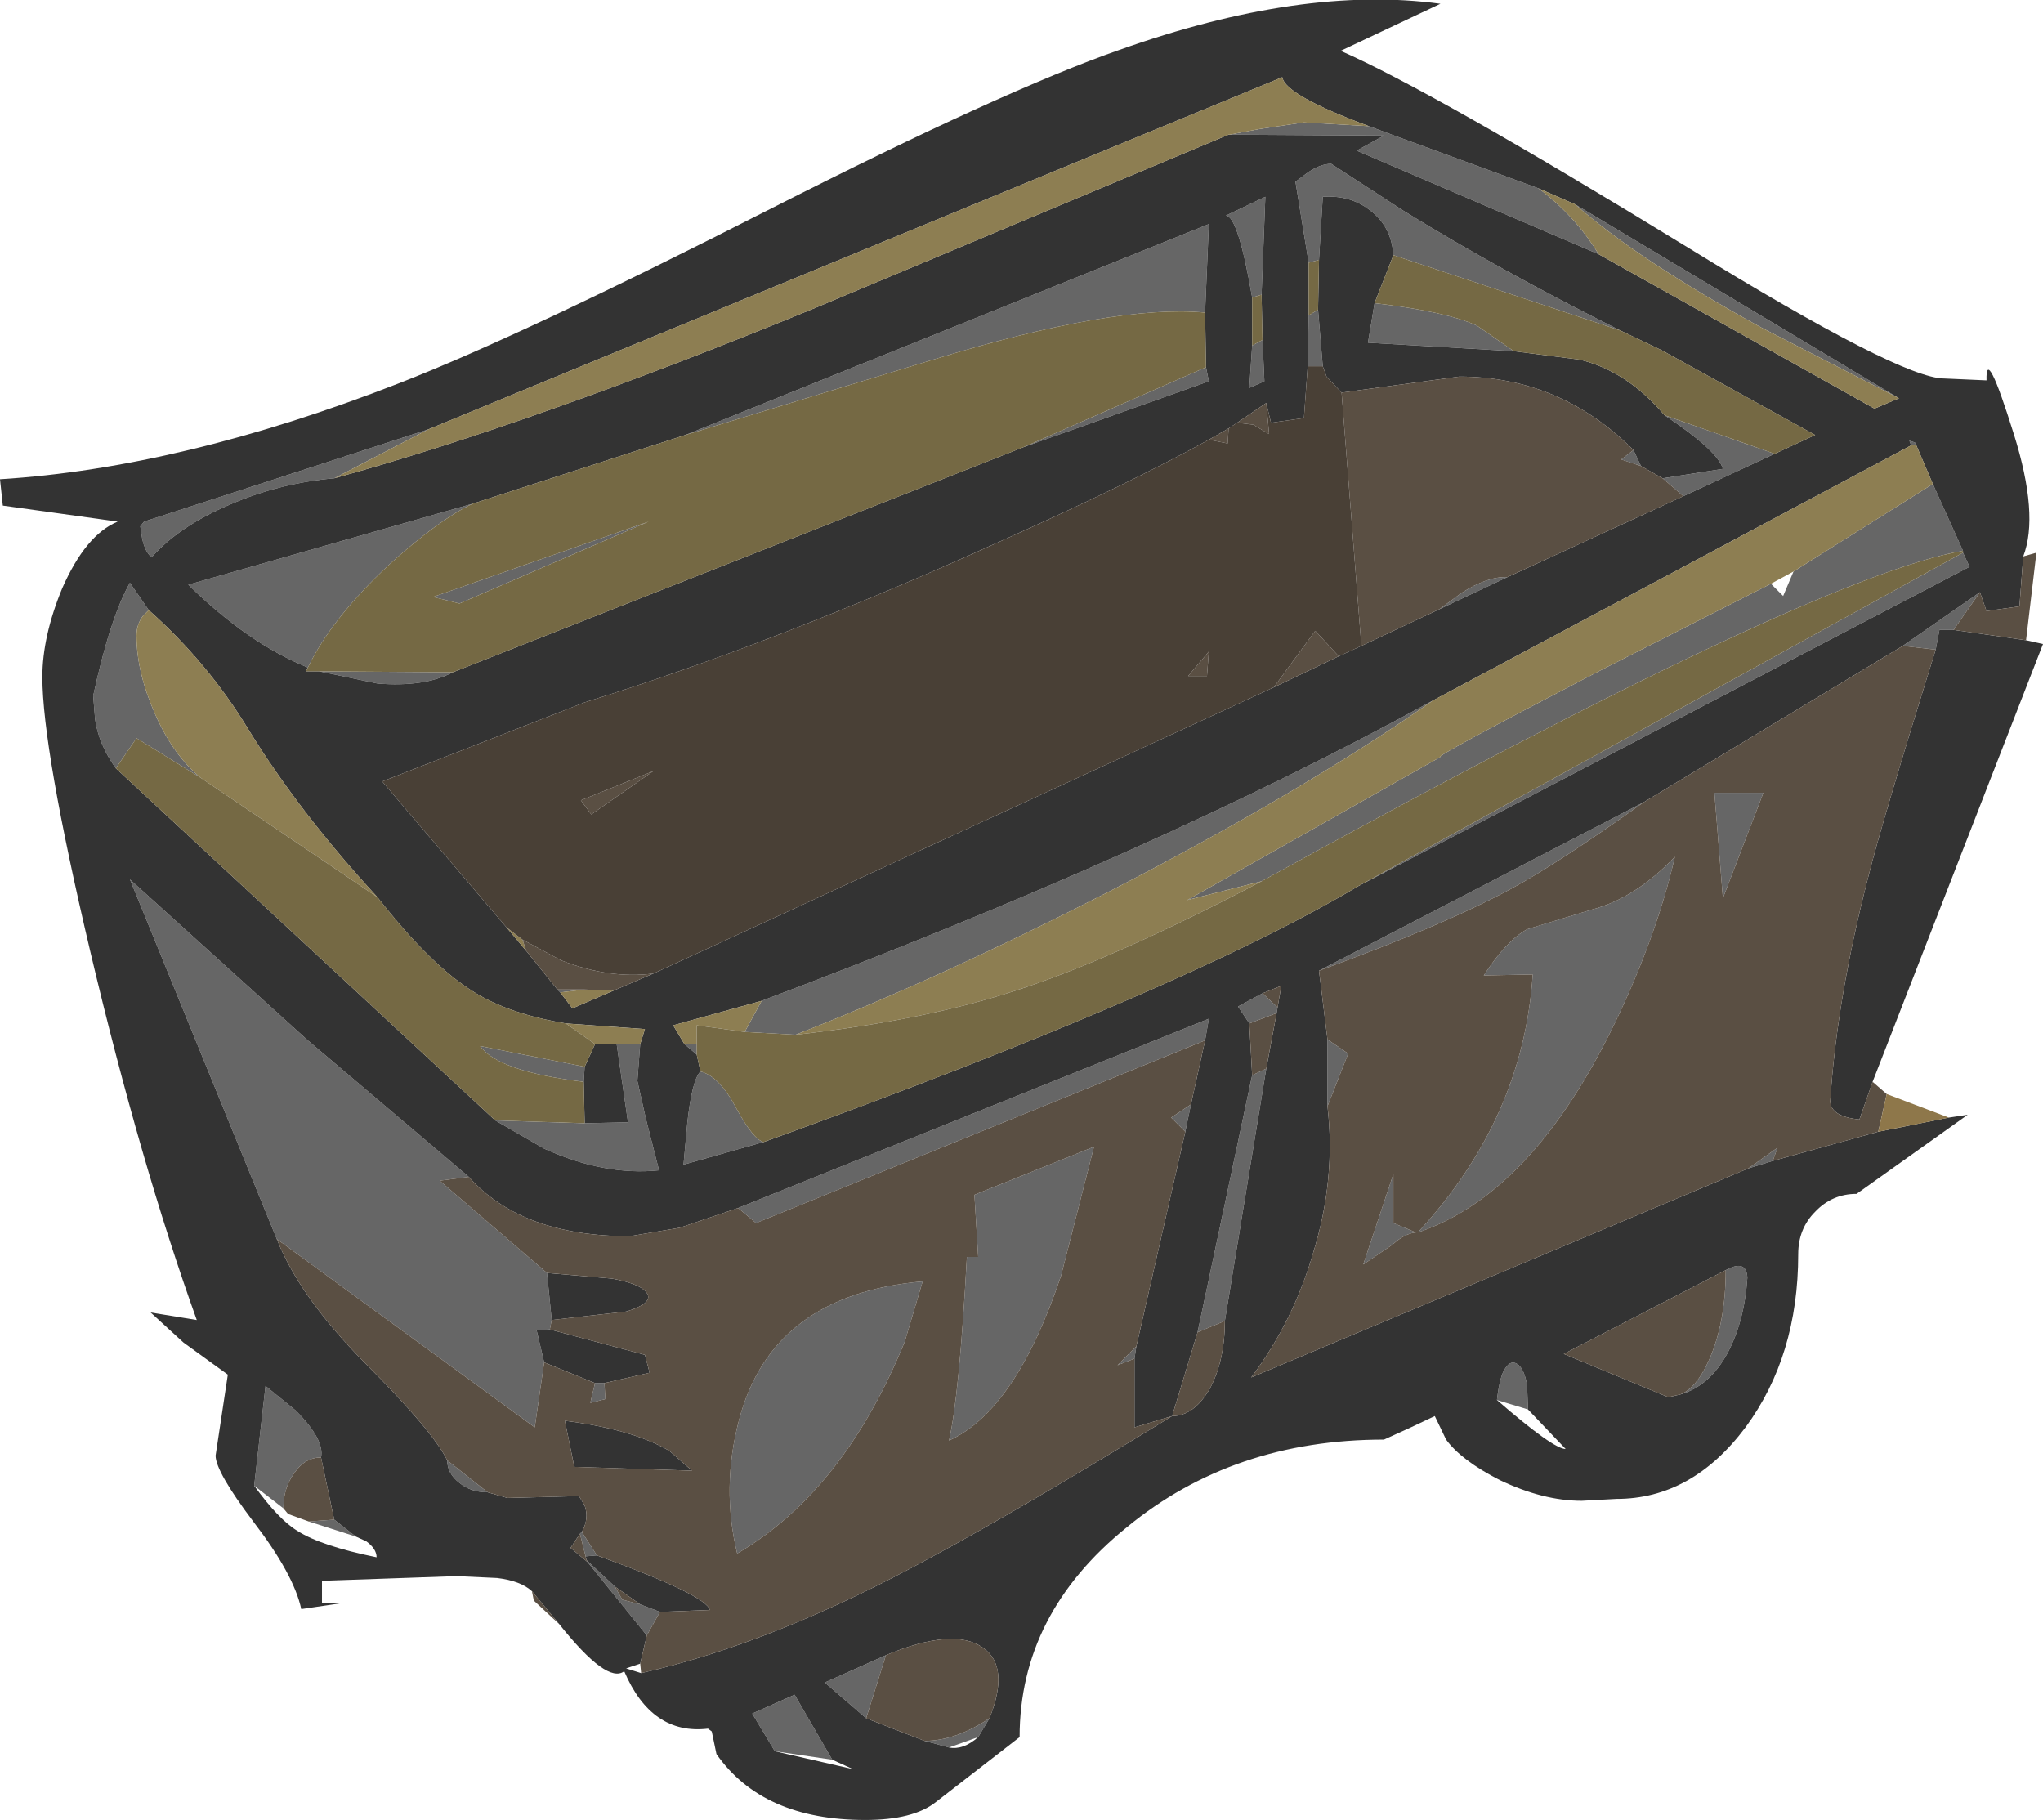 <?xml version="1.0" encoding="UTF-8" standalone="no"?>
<svg xmlns:ffdec="https://www.free-decompiler.com/flash" xmlns:xlink="http://www.w3.org/1999/xlink" ffdec:objectType="frame" height="96.65px" width="108.5px" xmlns="http://www.w3.org/2000/svg">
  <g transform="matrix(1.0, 0.0, 0.0, 1.0, 0.0, 0.15)">
    <use ffdec:characterId="1339" height="96.65" transform="matrix(1.0, 0.0, 0.0, 1.0, 0.0, -0.15)" width="108.5" xlink:href="#shape0"/>
  </g>
  <defs>
    <g id="shape0" transform="matrix(1.0, 0.0, 0.0, 1.0, 0.0, 0.15)">
      <path d="M94.15 61.5 L92.85 61.9 94.4 60.8 94.15 61.5 M70.5 58.6 L70.5 55.05 71.6 55.8 70.5 58.6 M70.05 51.4 L87.3 42.45 Q82.75 45.7 80.25 47.05 76.65 49.0 70.05 51.4 M101.05 34.15 L105.15 31.3 103.75 33.3 103.0 33.3 102.8 34.35 101.05 34.15 M101.75 23.45 L101.5 23.5 101.4 23.25 101.7 23.35 101.75 23.45 M76.1 37.05 Q69.1 41.95 58.7 47.3 49.8 51.85 42.25 54.8 L39.55 54.65 40.45 53.0 Q61.45 45.1 76.1 37.05 M67.0 46.65 L63.05 47.65 76.5 40.05 Q76.05 40.1 85.0 35.45 L94.05 30.85 94.7 31.5 95.25 30.2 102.65 25.55 104.25 29.1 Q96.25 30.5 67.0 46.65 M83.65 10.7 L100.85 21.0 93.55 17.25 Q87.0 13.65 83.65 10.7 M84.9 13.35 L72.05 7.85 73.5 7.05 65.3 7.0 66.9 6.7 69.25 6.35 72.7 6.55 74.05 7.05 81.7 9.85 Q83.65 11.3 84.9 13.35 M17.75 25.25 Q14.85 25.5 12.2 26.65 9.5 27.8 8.05 29.45 7.7 29.15 7.55 28.45 L7.45 27.8 7.65 27.55 22.75 22.65 17.75 25.25 M86.05 17.4 L74.0 13.4 Q73.9 11.9 72.8 11.05 71.75 10.2 70.25 10.3 L70.05 13.65 69.5 13.8 68.8 9.5 69.4 9.05 Q70.1 8.55 70.7 8.55 L74.55 11.05 Q79.65 14.2 86.05 17.4 M73.0 15.95 Q76.85 16.4 78.45 17.15 L80.4 18.5 72.65 18.05 73.0 15.95 M88.4 21.9 L94.25 23.95 89.4 26.2 88.3 25.25 91.5 24.75 Q91.25 23.8 88.4 21.9 M80.05 30.5 L76.45 32.2 77.6 31.35 Q79.0 30.45 80.05 30.5 M29.75 52.55 L29.6 52.4 31.05 52.4 29.75 52.55 M69.45 19.3 L69.5 16.6 70.0 16.3 70.25 19.3 69.45 19.3 M86.75 23.75 L87.15 24.6 86.1 24.25 86.75 23.75 M88.95 45.35 Q88.0 49.5 85.8 54.1 81.4 63.25 75.3 65.3 80.9 59.25 81.4 51.6 L78.8 51.65 Q80.0 49.8 81.1 49.2 L84.55 48.15 Q86.85 47.55 88.95 45.35 M91.5 47.55 L91.05 41.95 93.65 41.95 91.5 47.55 M104.25 29.2 L104.6 29.95 72.15 46.9 104.25 29.2 M40.55 60.5 L36.3 61.7 36.5 59.5 Q36.75 57.2 37.2 56.75 38.2 57.0 39.1 58.7 40.0 60.35 40.55 60.5 M37.0 55.85 L36.35 55.3 37.0 55.3 37.0 55.85 M89.25 73.9 Q90.1 73.55 90.75 72.1 91.65 70.1 91.65 67.3 92.75 66.7 92.8 67.7 92.65 70.0 91.75 71.7 90.8 73.45 89.25 73.9 M79.5 74.2 Q79.65 72.9 79.95 72.5 80.25 72.05 80.6 72.3 80.95 72.55 81.1 73.4 L81.15 74.7 79.5 74.2 M66.5 15.65 Q65.75 11.3 65.1 11.3 L67.2 10.3 67.0 15.5 66.5 15.65 M67.05 17.9 L67.15 20.1 66.35 20.45 66.5 18.2 67.05 17.9 M64.05 19.35 L64.2 20.1 54.35 23.6 64.05 19.35 M24.05 35.55 Q22.55 36.35 20.05 36.15 L16.95 35.5 24.05 35.55 M16.35 35.3 Q13.15 34.0 10.0 30.9 L25.1 26.6 Q23.3 27.45 20.65 29.85 17.6 32.7 16.35 35.3 M36.4 22.95 L64.2 11.75 64.0 16.45 Q59.2 16.0 49.55 18.95 L36.4 22.95 M7.9 32.25 L7.6 32.55 Q7.25 33.0 7.25 33.6 7.25 35.55 8.25 37.8 9.2 39.95 10.65 41.15 L7.25 39.05 6.15 40.65 Q5.25 39.4 5.05 38.05 L4.95 36.8 Q5.85 32.65 6.9 30.8 L7.9 32.25 M23.0 31.55 L34.45 27.55 24.4 31.9 23.0 31.55 M32.75 55.3 L34.0 55.3 33.85 57.25 34.3 59.25 35.0 62.0 Q32.1 62.3 28.9 60.85 L26.3 59.35 31.05 59.5 33.35 59.45 32.75 55.3 M31.05 56.5 L31.0 57.3 Q26.45 56.75 25.5 55.4 L31.05 56.5 M29.05 67.45 L29.3 69.95 29.2 70.45 28.5 70.5 28.9 72.2 28.4 75.65 14.7 65.65 6.9 46.55 16.35 55.1 24.9 62.35 23.35 62.55 29.05 67.45 M39.2 64.0 L64.2 53.95 64.0 55.1 40.15 64.8 39.2 64.0 M63.25 58.5 L62.95 59.95 62.2 59.2 63.25 58.5 M60.35 71.35 L60.25 72.0 59.35 72.35 60.35 71.35 M63.6 70.6 L66.5 56.95 67.25 56.6 65.05 70.0 63.6 70.6 M66.35 54.2 L65.75 53.3 67.05 52.6 67.85 53.35 67.8 53.65 66.35 54.2 M34.35 86.7 L31.2 82.8 31.15 82.7 32.65 84.1 33.05 84.8 34.0 85.05 35.05 85.45 34.35 86.7 M30.8 81.3 L30.9 81.2 31.7 82.45 31.1 82.5 30.8 81.3 M25.9 79.1 Q25.0 79.1 24.4 78.6 23.75 78.1 23.75 77.4 L25.9 79.1 M32.1 73.3 L32.15 74.15 31.35 74.35 31.6 73.3 32.1 73.3 M13.5 78.75 L14.1 73.45 15.7 74.75 Q17.25 76.3 17.05 77.25 16.2 77.25 15.65 78.05 15.05 78.85 15.05 79.95 L13.5 78.75 M17.75 80.55 L18.9 81.45 16.4 80.65 17.75 80.55 M39.25 75.25 Q41.0 68.6 49.0 67.9 L48.05 71.1 Q44.8 79.05 39.15 82.35 38.3 78.85 39.25 75.25 M75.2 65.3 Q74.6 65.35 73.95 65.95 L72.4 67.0 74.0 62.2 74.0 64.8 75.2 65.3 M51.95 66.6 L51.75 63.3 58.1 60.75 56.35 67.6 Q53.95 74.75 50.4 76.35 50.95 73.95 51.35 66.6 L51.95 66.6 M50.4 92.65 L49.1 92.3 Q50.75 92.3 52.55 91.1 L51.95 92.1 50.4 92.65 M46.0 91.1 L43.8 89.2 47.05 87.75 46.0 91.1 M44.2 93.3 L41.15 92.85 39.95 90.85 42.2 89.85 44.2 93.3" fill="#666666" fill-rule="evenodd" stroke="none"/>
      <path d="M28.25 84.35 Q27.65 83.8 26.4 83.65 L24.25 83.55 17.1 83.8 17.1 85.0 18.05 85.0 16.0 85.3 Q15.6 83.45 13.45 80.65 11.45 78.0 11.45 77.15 L12.1 72.85 9.75 71.15 8.0 69.55 10.45 69.95 Q7.45 61.6 4.8 50.4 2.25 39.6 2.25 35.8 2.25 33.65 3.3 31.1 4.55 28.25 6.25 27.55 L0.15 26.7 0.0 25.3 Q9.65 24.7 21.2 20.2 27.75 17.65 41.0 10.9 53.3 4.65 59.45 2.5 69.15 -0.95 76.5 0.05 L71.2 2.55 Q76.1 4.7 89.65 13.0 100.95 19.95 103.25 19.95 L105.5 20.05 Q105.45 18.1 106.95 22.9 108.3 27.2 107.45 29.4 L107.25 32.05 105.5 32.3 105.15 31.3 101.05 34.15 87.3 42.45 70.05 51.4 70.5 55.05 70.5 58.6 Q70.95 62.45 69.75 66.35 68.7 70.0 66.45 73.0 L92.85 61.9 94.15 61.5 99.75 59.95 103.5 59.2 104.5 59.05 98.6 63.25 Q97.3 63.25 96.4 64.2 95.5 65.1 95.5 66.45 95.5 71.85 92.7 75.65 89.85 79.45 85.85 79.45 L84.0 79.55 Q81.95 79.55 79.65 78.45 77.6 77.4 76.8 76.3 L76.2 75.05 Q74.85 75.7 73.5 76.3 65.5 76.3 59.85 80.95 54.15 85.55 54.15 92.1 L49.7 95.55 Q48.5 96.5 45.95 96.5 40.5 96.5 38.05 93.0 L37.8 91.8 37.6 91.65 Q34.6 92.0 33.15 88.6 32.25 89.3 29.7 86.1 L28.25 84.35 M107.6 33.85 L108.5 34.05 99.45 57.3 98.75 59.3 Q97.25 59.15 97.2 58.35 97.55 52.85 99.25 46.3 99.95 43.5 102.8 34.35 L103.0 33.3 103.75 33.3 107.6 33.85 M101.75 23.45 L101.7 23.35 101.4 23.25 101.5 23.5 76.1 37.05 Q61.45 45.1 40.45 53.0 L35.75 54.3 36.35 55.3 37.0 55.85 37.2 56.75 Q36.75 57.2 36.5 59.5 L36.3 61.7 40.55 60.5 Q62.85 52.45 72.15 46.9 L104.6 29.95 104.25 29.2 104.25 29.1 102.65 25.55 101.75 23.45 M83.65 10.7 L81.7 9.85 74.05 7.05 72.7 6.55 Q68.25 4.9 68.1 3.95 L22.75 22.65 7.65 27.55 7.45 27.8 7.55 28.45 Q7.7 29.15 8.05 29.45 9.5 27.8 12.2 26.65 14.85 25.5 17.75 25.25 28.45 22.3 43.3 16.2 L65.25 7.0 65.3 7.0 73.5 7.05 72.05 7.85 84.9 13.35 99.55 21.55 100.85 21.0 83.65 10.7 M94.25 23.95 L96.4 22.95 88.25 18.45 86.05 17.4 Q79.65 14.2 74.55 11.05 L70.7 8.55 Q70.1 8.55 69.4 9.05 L68.8 9.5 69.5 13.8 69.5 16.6 69.45 19.3 69.25 22.05 67.5 22.3 67.25 21.25 65.7 22.3 65.25 22.6 64.2 23.2 Q60.15 25.45 52.9 28.7 41.2 34.0 31.05 37.15 L20.3 41.35 26.9 49.1 27.95 50.35 29.6 52.4 29.75 52.55 30.4 53.4 32.6 52.45 34.7 51.55 67.65 36.35 71.1 34.7 72.3 34.15 76.45 32.2 80.05 30.5 89.4 26.2 94.25 23.95 M74.0 13.4 L73.0 15.95 72.65 18.05 80.4 18.5 83.9 18.95 Q86.4 19.55 88.4 21.9 91.25 23.8 91.5 24.75 L88.3 25.25 87.15 24.6 86.75 23.75 Q82.85 19.85 77.5 19.85 L71.25 20.7 70.45 19.85 70.25 19.3 70.0 16.3 70.05 13.65 70.25 10.3 Q71.75 10.2 72.8 11.05 73.9 11.9 74.0 13.4 M91.65 67.3 L83.05 71.75 88.6 74.05 89.25 73.9 Q90.8 73.45 91.75 71.7 92.65 70.0 92.8 67.7 92.75 66.7 91.65 67.3 M79.5 74.2 Q82.5 76.8 83.15 76.8 L81.15 74.7 81.1 73.4 Q80.95 72.55 80.6 72.3 80.25 72.05 79.95 72.5 79.65 72.9 79.5 74.2 M67.0 15.5 L67.2 10.3 65.1 11.3 Q65.75 11.3 66.5 15.65 L66.5 18.2 66.35 20.45 67.15 20.1 67.05 17.9 67.0 15.5 M54.35 23.6 L64.2 20.1 64.05 19.35 64.0 16.45 64.2 11.75 36.4 22.95 25.1 26.6 10.0 30.9 Q13.15 34.0 16.35 35.3 L16.25 35.5 16.95 35.5 20.05 36.15 Q22.55 36.35 24.05 35.55 L54.35 23.6 M20.05 47.5 Q15.9 43.0 13.2 38.6 11.05 35.05 7.9 32.25 L6.9 30.8 Q5.85 32.65 4.95 36.8 L5.05 38.05 Q5.25 39.4 6.15 40.65 L26.3 59.35 28.9 60.85 Q32.1 62.3 35.0 62.0 L34.3 59.25 33.85 57.25 34.0 55.3 34.25 54.5 30.05 54.2 Q27.05 53.7 25.2 52.55 22.9 51.15 20.05 47.5 M31.6 55.3 L32.75 55.3 33.35 59.45 31.05 59.5 31.0 57.3 31.05 56.5 31.6 55.3 M29.3 69.95 L29.05 67.45 32.5 67.75 Q34.15 68.05 34.4 68.6 34.6 69.1 33.25 69.5 L29.3 69.95 M24.9 62.35 L16.35 55.1 6.9 46.55 14.7 65.65 Q15.9 68.7 19.35 72.2 23.0 75.85 23.75 77.4 23.75 78.1 24.4 78.6 25.0 79.1 25.9 79.1 L26.95 79.4 30.75 79.3 31.05 79.8 Q31.3 80.5 30.9 81.2 L30.8 81.3 30.3 82.05 31.2 82.8 34.35 86.7 34.0 88.2 33.25 88.45 34.05 88.7 Q41.15 87.1 49.45 82.55 54.1 80.05 62.25 75.05 63.4 75.05 64.25 73.6 65.05 72.1 65.05 70.0 L67.25 56.6 67.8 53.65 67.85 53.35 68.05 52.2 67.05 52.6 65.75 53.3 66.35 54.2 66.5 56.95 63.6 70.6 62.25 75.05 60.25 75.65 60.25 72.0 60.35 71.35 62.95 59.95 63.25 58.5 64.0 55.1 64.2 53.95 39.2 64.0 36.1 65.05 33.45 65.5 Q27.7 65.5 24.9 62.35 M28.9 72.2 L28.5 70.5 29.2 70.45 34.25 71.8 34.5 72.75 32.1 73.3 31.6 73.3 28.9 72.2 M17.05 77.25 Q17.25 76.3 15.7 74.75 L14.1 73.45 13.5 78.75 Q14.8 80.55 15.8 81.15 17.05 81.95 20.0 82.55 20.0 82.1 19.45 81.7 L18.9 81.45 17.75 80.55 17.05 77.25 M35.55 76.9 L36.75 77.95 30.5 77.75 30.0 75.3 Q33.6 75.75 35.55 76.9 M31.15 82.7 L31.1 82.5 31.7 82.45 Q37.5 84.55 37.7 85.35 L35.05 85.45 34.0 85.05 32.65 84.1 31.15 82.7 M49.1 92.3 L50.4 92.65 Q51.15 92.8 51.95 92.1 L52.55 91.1 Q53.65 88.35 52.2 87.35 50.65 86.25 47.05 87.75 L43.8 89.2 46.0 91.1 49.1 92.3 M41.15 92.85 L45.3 93.8 44.2 93.3 42.2 89.85 39.95 90.85 41.15 92.85" fill="#333333" fill-rule="evenodd" stroke="none"/>
      <path d="M101.5 23.5 L101.75 23.45 102.65 25.55 95.25 30.2 94.05 30.85 85.0 35.45 Q76.05 40.1 76.5 40.05 L63.05 47.65 67.0 46.65 Q59.0 50.85 53.8 52.5 49.0 54.05 42.25 54.8 49.8 51.85 58.7 47.3 69.1 41.95 76.1 37.05 L101.5 23.5 M81.7 9.85 L83.65 10.7 Q87.0 13.65 93.55 17.25 L100.85 21.0 99.55 21.55 84.9 13.35 Q83.65 11.3 81.7 9.85 M65.3 7.0 L65.25 7.0 43.3 16.2 Q28.45 22.3 17.75 25.25 L22.75 22.65 68.1 3.95 Q68.25 4.9 72.7 6.55 L69.25 6.35 66.9 6.7 65.3 7.0 M32.6 52.45 L30.4 53.4 29.75 52.55 31.05 52.4 32.6 52.45 M27.95 50.35 L26.9 49.1 27.75 49.75 27.95 50.35 M36.35 55.3 L35.75 54.3 40.45 53.0 39.55 54.65 37.0 54.3 37.0 55.3 36.35 55.3 M10.65 41.15 Q9.2 39.95 8.25 37.8 7.25 35.55 7.25 33.6 7.25 33.0 7.6 32.55 L7.9 32.25 Q11.05 35.05 13.2 38.6 15.9 43.0 20.05 47.5 L10.65 41.15 M32.75 55.3 L31.6 55.3 30.05 54.2 34.25 54.5 34.0 55.3 32.75 55.3" fill="#8d7e52" fill-rule="evenodd" stroke="none"/>
      <path d="M42.25 54.8 Q49.0 54.05 53.8 52.5 59.0 50.85 67.0 46.65 96.25 30.5 104.25 29.1 L104.25 29.2 72.15 46.9 Q62.85 52.45 40.55 60.5 40.0 60.35 39.1 58.7 38.2 57.0 37.2 56.75 L37.0 55.85 37.0 55.3 37.0 54.3 39.55 54.65 42.25 54.8 M86.05 17.4 L88.25 18.45 96.4 22.95 94.25 23.95 88.4 21.9 Q86.4 19.55 83.9 18.95 L80.4 18.5 78.45 17.15 Q76.85 16.4 73.0 15.95 L74.0 13.4 86.05 17.4 M69.5 16.6 L69.5 13.8 70.05 13.65 70.0 16.3 69.5 16.6 M67.0 15.5 L67.05 17.9 66.5 18.2 66.5 15.65 67.0 15.5 M54.35 23.6 L24.05 35.55 16.95 35.5 16.25 35.5 16.35 35.3 Q17.6 32.7 20.65 29.85 23.3 27.45 25.1 26.6 L36.4 22.95 49.55 18.95 Q59.2 16.0 64.0 16.45 L64.05 19.35 54.35 23.6 M10.65 41.15 L20.05 47.5 Q22.9 51.15 25.2 52.55 27.05 53.7 30.05 54.2 L31.6 55.3 31.05 56.5 25.5 55.4 Q26.45 56.75 31.0 57.3 L31.05 59.5 26.3 59.35 6.15 40.65 7.25 39.05 10.65 41.15 M23.0 31.55 L24.4 31.9 34.45 27.55 23.0 31.55" fill="#756944" fill-rule="evenodd" stroke="none"/>
      <path d="M28.25 84.35 L29.7 86.1 28.35 84.85 28.25 84.35 M99.75 59.95 L94.15 61.5 94.4 60.8 92.85 61.9 66.45 73.0 Q68.7 70.0 69.75 66.35 70.95 62.45 70.5 58.6 L71.6 55.8 70.5 55.05 70.05 51.4 Q76.65 49.0 80.25 47.05 82.75 45.7 87.3 42.45 L101.05 34.15 102.8 34.35 Q99.95 43.5 99.25 46.3 97.55 52.85 97.2 58.35 97.25 59.15 98.75 59.3 L99.45 57.3 100.2 57.95 99.75 59.95 M105.15 31.3 L105.5 32.3 107.25 32.05 107.45 29.4 108.15 29.2 107.6 33.85 103.75 33.3 105.15 31.3 M89.4 26.2 L80.05 30.5 Q79.0 30.45 77.6 31.35 L76.45 32.2 72.3 34.15 71.25 20.7 77.5 19.85 Q82.85 19.85 86.75 23.75 L86.1 24.25 87.15 24.6 88.3 25.25 89.4 26.2 M71.1 34.7 L67.65 36.35 69.85 33.35 71.1 34.7 M34.7 51.55 L32.6 52.45 31.05 52.4 29.6 52.4 27.95 50.35 27.75 49.75 29.8 50.85 Q32.35 51.85 34.7 51.55 M64.2 23.2 L65.25 22.6 65.2 23.4 64.2 23.2 M65.7 22.3 L67.25 21.25 67.4 22.9 66.55 22.4 65.7 22.3 M91.5 47.55 L93.65 41.95 91.05 41.95 91.5 47.55 M88.95 45.35 Q86.85 47.55 84.55 48.15 L81.1 49.2 Q80.0 49.8 78.8 51.65 L81.4 51.6 Q80.9 59.25 75.3 65.3 81.4 63.25 85.8 54.1 88.0 49.5 88.95 45.35 M89.25 73.9 L88.6 74.05 83.05 71.75 91.65 67.3 Q91.65 70.1 90.75 72.1 90.1 73.55 89.25 73.9 M64.1 35.75 L63.1 35.75 64.2 34.45 64.1 35.75 M34.7 40.8 L31.4 43.1 30.85 42.35 34.7 40.8 M29.05 67.45 L23.35 62.55 24.9 62.35 Q27.7 65.5 33.45 65.5 L36.1 65.05 39.2 64.0 40.15 64.8 64.0 55.1 63.25 58.5 62.2 59.2 62.95 59.95 60.35 71.35 59.35 72.35 60.25 72.0 60.25 75.65 62.25 75.05 63.6 70.6 65.05 70.0 Q65.05 72.1 64.25 73.6 63.4 75.05 62.25 75.05 54.1 80.05 49.45 82.55 41.15 87.1 34.05 88.7 L34.0 88.2 34.35 86.7 35.05 85.45 37.7 85.35 Q37.5 84.55 31.7 82.45 L30.9 81.2 Q31.3 80.5 31.05 79.8 L30.75 79.3 26.95 79.4 25.9 79.1 23.75 77.4 Q23.0 75.85 19.35 72.2 15.9 68.7 14.7 65.65 L28.4 75.65 28.9 72.2 31.6 73.3 31.35 74.35 32.15 74.15 32.1 73.3 34.5 72.75 34.25 71.8 29.2 70.45 29.3 69.95 33.25 69.5 Q34.6 69.1 34.4 68.6 34.15 68.05 32.5 67.75 L29.05 67.45 M66.5 56.95 L66.35 54.2 67.8 53.65 67.25 56.6 66.5 56.95 M67.05 52.6 L68.05 52.2 67.85 53.35 67.05 52.6 M31.2 82.8 L30.3 82.05 30.8 81.3 31.1 82.5 31.15 82.7 31.2 82.8 M17.05 77.25 L17.75 80.55 16.4 80.65 15.3 80.25 15.05 79.95 Q15.05 78.85 15.65 78.05 16.2 77.25 17.05 77.25 M35.55 76.9 Q33.6 75.75 30.0 75.3 L30.5 77.75 36.75 77.95 35.55 76.9 M32.65 84.1 L34.0 85.05 33.05 84.8 32.65 84.1 M39.25 75.25 Q38.3 78.85 39.15 82.35 44.8 79.05 48.05 71.1 L49.0 67.9 Q41.0 68.6 39.25 75.25 M75.2 65.3 L74.0 64.8 74.0 62.2 72.4 67.0 73.95 65.95 Q74.6 65.35 75.2 65.3 M51.95 66.6 L51.35 66.6 Q50.95 73.95 50.4 76.35 53.95 74.75 56.35 67.6 L58.1 60.75 51.75 63.3 51.95 66.6 M52.55 91.1 Q50.75 92.3 49.1 92.3 L46.0 91.1 47.05 87.75 Q50.65 86.25 52.2 87.35 53.65 88.35 52.55 91.1" fill="#5a4f43" fill-rule="evenodd" stroke="none"/>
      <path d="M103.5 59.2 L99.75 59.95 100.2 57.95 103.5 59.2" fill="#8e774a" fill-rule="evenodd" stroke="none"/>
      <path d="M72.3 34.15 L71.1 34.7 69.85 33.35 67.65 36.35 34.7 51.55 Q32.35 51.85 29.8 50.85 L27.75 49.75 26.9 49.1 20.3 41.35 31.05 37.15 Q41.2 34.0 52.9 28.7 60.15 25.45 64.2 23.2 L65.2 23.4 65.25 22.6 65.7 22.3 66.55 22.4 67.4 22.9 67.25 21.25 67.5 22.3 69.25 22.05 69.45 19.3 70.25 19.3 70.45 19.85 71.25 20.7 72.3 34.15 M64.1 35.75 L64.2 34.45 63.1 35.75 64.1 35.75 M34.7 40.8 L30.85 42.35 31.4 43.1 34.7 40.8" fill="#494036" fill-rule="evenodd" stroke="none"/>
    </g>
  </defs>
</svg>
